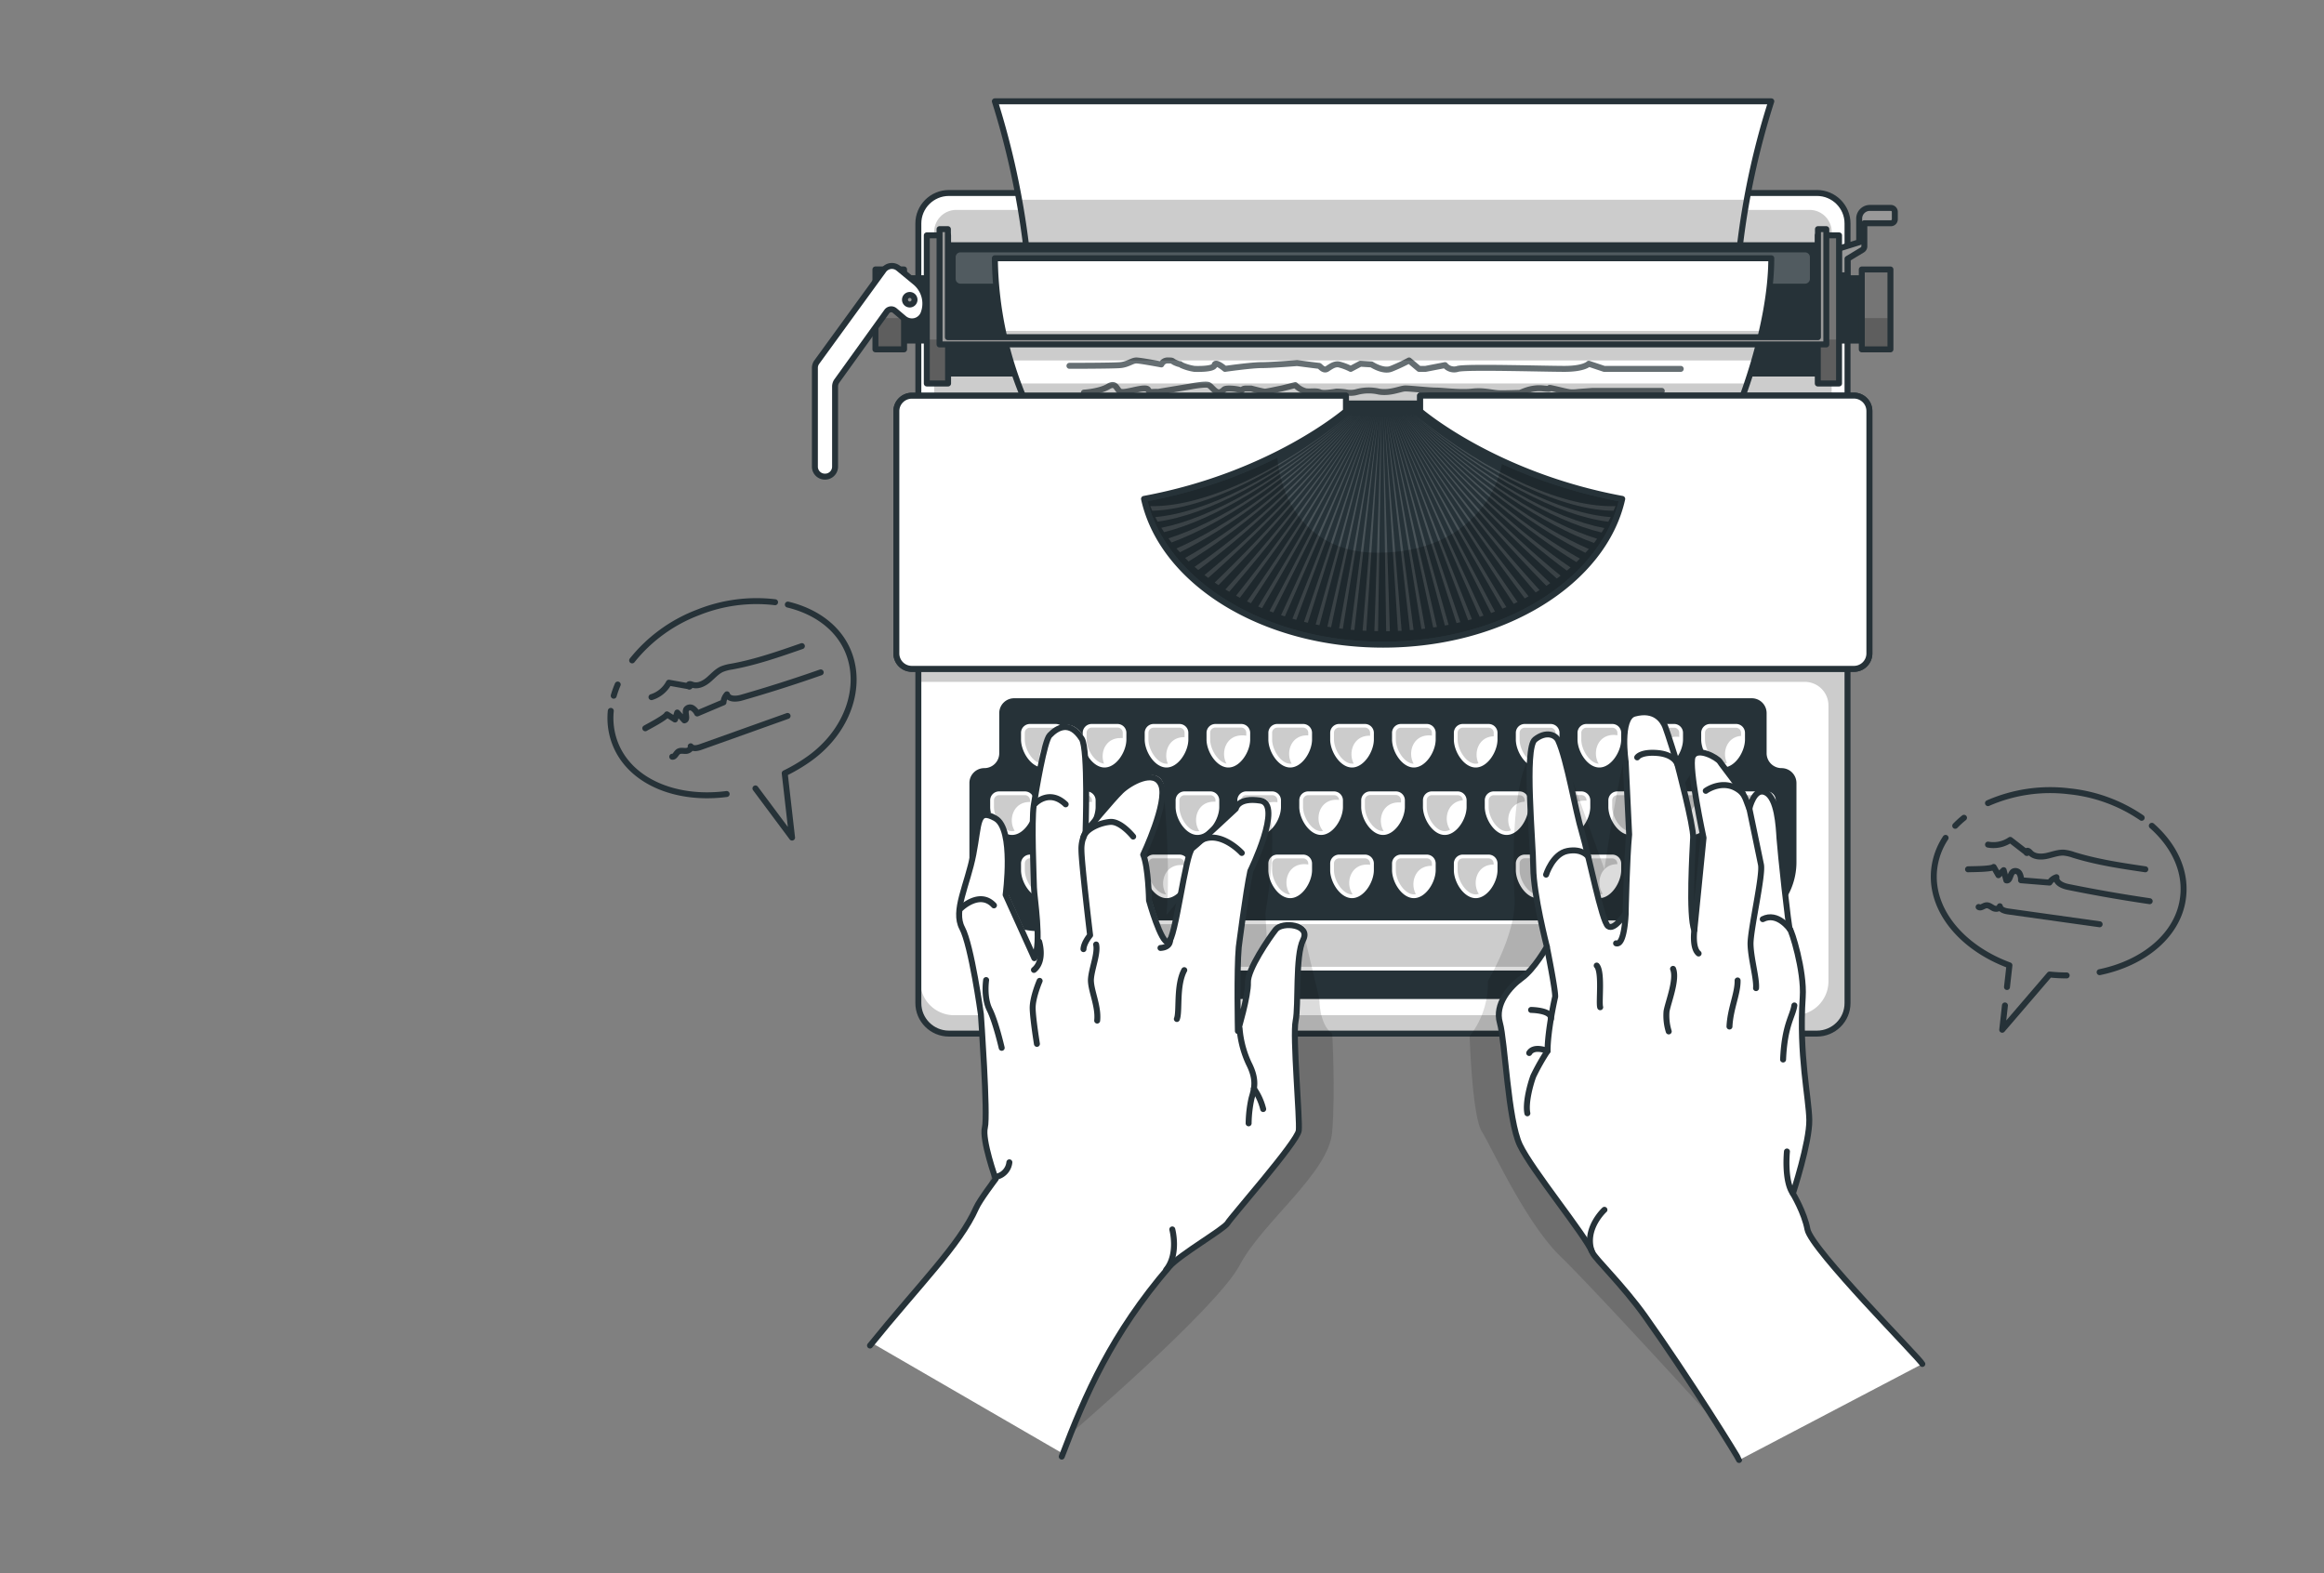 <svg xmlns="http://www.w3.org/2000/svg" width="390" height="264" fill="none">
  <rect width="100%" height="100%" fill="#808080" stroke="none"/>
  <path stroke="#263238" stroke-linecap="round" stroke-linejoin="round" d="m336.457 168.717-.456 4.076 7.951-9.266c.951.1 1.906.15 2.862.152m-20.317-23.081a11.877 11.877 0 0 0-1.911 5.242c-.753 6.773 4.575 13.179 12.625 16.144l-.409 3.64m-7.215-28.398c-.518.418-1.01.867-1.472 1.345m31.288-1.345a26.29 26.29 0 0 0-12.203-4.45 26.012 26.012 0 0 0-13.588 1.992m18.734 28.363c7.594-1.566 13.349-6.406 14.02-12.684.491-4.392-1.571-8.626-5.257-11.876"/>
  <path stroke="#263238" stroke-linecap="round" stroke-linejoin="round" d="M333.618 141.728a4.983 4.983 0 0 0 3.727-.792l2.839 2.195c-.199.065-.181-.355.029-.366.21-.012.368.18.514.332.666.704 1.788.728 2.74.524.952-.204 1.881-.583 2.851-.548.576.06 1.144.191 1.688.39 3.902 1.206 7.962 1.812 12.005 2.406m-29.746 0c.584-.035 3.838 0 4.305-.39l.795 1.38.876-.845c.152.583.304 1.165.45 1.713.66.157.584-1.113 1.168-1.491a.798.798 0 0 1 1.034.308c.191.358.284.76.269 1.165l3.995.326.777.064c.278-.422.689-.74 1.169-.902-.146.92 1.016 1.444 1.939 1.63a250.79 250.79 0 0 0 13.705 2.394m-28.706.973c.368.256.817-.222 1.267-.28.45-.058.818.28 1.215.484.398.203 1.052.116 1.075-.327.094.583.818.792 1.408.874l15.341 2.149m-225.575-22.795 6.146 8.247-1.233-10.792a28.639 28.639 0 0 0 4.2-2.499c6.298-4.543 8.833-11.852 6.525-17.74-1.618-4.112-5.409-6.907-10.199-8.066M102.5 119.288a11.81 11.81 0 0 0 .747 5.503c2.489 6.349 10.188 9.552 18.694 8.445m-18.279-18.369a16.89 16.89 0 0 0-.672 1.876m27.077-15.69a26.291 26.291 0 0 0-12.887 1.7 25.92 25.92 0 0 0-11.099 8.061"/>
  <path stroke="#263238" stroke-linecap="round" stroke-linejoin="round" d="M109.329 116.981a4.967 4.967 0 0 0 2.92-2.422l3.506.629c-.152.145-.328-.233-.146-.344.181-.111.408 0 .584.058.923.315 1.922-.18 2.669-.804.748-.623 1.391-1.397 2.273-1.805a7.21 7.21 0 0 1 1.676-.443c4.02-.733 7.893-2.085 11.754-3.43m-26.276 13.786c.52-.309 3.4-1.783 3.634-2.33l1.349.856c.129-.384.257-.775.38-1.165l1.197 1.311c.66-.163 0-1.252.316-1.847a.79.79 0 0 1 1.057-.203c.334.223.602.53.777.891l3.686-1.561.725-.303c.041-.5.246-.973.584-1.345.304.891 1.577.809 2.477.547a240.355 240.355 0 0 0 13.255-4.228m-24.915 14.152c.449.059.625-.582.993-.838s.858-.123 1.302-.134c.444-.012.988-.379.801-.781.356.472 1.098.321 1.653.123l14.604-5.213"/>
  <path fill="#fff" d="M304.905 32.382H159.246c-2.836 0-5.135 2.291-5.135 5.119v130.82c0 2.827 2.299 5.119 5.135 5.119h145.659c2.836 0 5.135-2.292 5.135-5.119V37.501c0-2.828-2.299-5.12-5.135-5.12Z"/>
  <path fill="#000" d="M310.04 109.649v58.823a4.958 4.958 0 0 1-1.458 3.511 4.993 4.993 0 0 1-3.519 1.457H159.094a4.992 4.992 0 0 1-3.523-1.455 4.959 4.959 0 0 1-1.46-3.513v-11.648h.31v7.851c0 .746.147 1.485.434 2.174a5.691 5.691 0 0 0 5.268 3.504h141.014a5.703 5.703 0 0 0 4.031-1.661 5.66 5.66 0 0 0 1.236-1.843 5.655 5.655 0 0 0 .435-2.174v-46.302a3.95 3.95 0 0 0-1.162-2.796 3.976 3.976 0 0 0-2.805-1.158H154.111v-4.77H310.04Z" opacity=".2"/>
  <path stroke="#263238" stroke-linecap="round" stroke-linejoin="round" d="M304.905 32.382H159.246c-2.836 0-5.135 2.291-5.135 5.119v130.82c0 2.827 2.299 5.119 5.135 5.119h145.659c2.836 0 5.135-2.292 5.135-5.119V37.501c0-2.828-2.299-5.12-5.135-5.12Z"/>
  <path fill="#263238" d="M296.464 126.399v-6.738a2.502 2.502 0 0 0-.731-1.765 2.498 2.498 0 0 0-1.77-.728H170.188c-.663 0-1.299.262-1.768.73a2.487 2.487 0 0 0-.732 1.763v6.738c0 .661-.264 1.295-.733 1.763a2.507 2.507 0 0 1-1.768.73 2.497 2.497 0 0 0-2.506 2.498v13.297a11.54 11.54 0 0 0 3.397 8.174 11.612 11.612 0 0 0 8.199 3.386 1.858 1.858 0 0 1 1.864 1.858v3.984c0 1.47.586 2.881 1.628 3.92a5.57 5.57 0 0 0 3.933 1.624h100.747a5.57 5.57 0 0 0 3.933-1.624 5.534 5.534 0 0 0 1.629-3.92v-3.984a1.857 1.857 0 0 1 1.863-1.858 11.628 11.628 0 0 0 8.2-3.386 11.556 11.556 0 0 0 3.396-8.174V131.39a2.506 2.506 0 0 0-2.5-2.498 2.51 2.51 0 0 1-1.77-.73 2.49 2.49 0 0 1-.736-1.763Z"/>
  <path fill="#fff" stroke="#263238" stroke-linecap="round" stroke-linejoin="round" d="M177.168 120.983h-4.328c-.53 0-1.038.21-1.413.583-.375.374-.585.88-.585 1.408v1.107c0 2.295 1.863 5.207 4.165 5.207s4.165-2.912 4.165-5.207v-1.107a2.003 2.003 0 0 0-2.004-1.991Zm10.358 0h-4.328a2.003 2.003 0 0 0-2.004 1.991v1.107c0 2.295 1.863 5.207 4.165 5.207s4.165-2.912 4.165-5.207v-1.107c0-.528-.21-1.034-.585-1.408a2.004 2.004 0 0 0-1.413-.583Zm10.398 0h-4.328c-.53 0-1.039.21-1.413.583-.375.374-.585.88-.585 1.408v1.107c0 2.295 1.863 5.207 4.159 5.207s4.165-2.912 4.165-5.207v-1.107c0-.528-.21-1.034-.585-1.408a2.004 2.004 0 0 0-1.413-.583Zm10.375 0h-4.328c-.53 0-1.039.21-1.413.583-.375.374-.585.88-.585 1.408v1.107c0 2.295 1.863 5.207 4.165 5.207 2.301 0 4.159-2.912 4.159-5.207v-1.107a1.996 1.996 0 0 0-1.233-1.84 2.007 2.007 0 0 0-.765-.151Zm10.376 0h-4.329a1.992 1.992 0 0 0-1.998 1.991v1.107c0 2.295 1.864 5.207 4.165 5.207 2.302 0 4.166-2.912 4.166-5.207v-1.107a1.998 1.998 0 0 0-2.004-1.991Zm10.381 0h-4.329a2.004 2.004 0 0 0-2.004 1.991v1.107c0 2.295 1.864 5.207 4.165 5.207 2.302 0 4.166-2.912 4.166-5.207v-1.107a2 2 0 0 0-1.998-1.991Zm10.374 0h-4.329c-.529 0-1.038.21-1.412.583-.375.374-.585.88-.585 1.408v1.107c0 2.295 1.863 5.207 4.159 5.207s4.165-2.912 4.165-5.207v-1.107c0-.528-.21-1.034-.585-1.408a2.004 2.004 0 0 0-1.413-.583Zm10.375 0h-4.329c-.529 0-1.038.21-1.412.583-.375.374-.585.88-.585 1.408v1.107c0 2.295 1.863 5.207 4.165 5.207 2.301 0 4.159-2.912 4.159-5.207v-1.107c0-.528-.21-1.034-.585-1.408a2.004 2.004 0 0 0-1.413-.583Zm10.375 0h-4.305a2.007 2.007 0 0 0-1.413.583 1.99 1.99 0 0 0-.585 1.408v1.107c0 2.295 1.863 5.207 4.165 5.207s4.165-2.912 4.165-5.207v-1.107a1.993 1.993 0 0 0-1.254-1.847 2.006 2.006 0 0 0-.773-.144Zm10.381 0h-4.329c-.53 0-1.039.209-1.415.583-.375.373-.587.88-.588 1.408v1.107c0 2.295 1.863 5.207 4.165 5.207 2.301 0 4.165-2.912 4.165-5.207v-1.107a1.992 1.992 0 0 0-1.998-1.991Zm10.375 0h-4.329a2 2 0 0 0-1.998 1.991v1.107c0 2.295 1.864 5.207 4.16 5.207 2.296 0 4.165-2.912 4.165-5.207v-1.107a1.992 1.992 0 0 0-1.998-1.991Zm10.375 0h-4.328a2 2 0 0 0-1.413.583c-.375.373-.585.88-.585 1.408v1.107c0 2.289 1.852 5.201 4.188 5.201 2.337 0 4.16-2.912 4.16-5.207v-1.106a1.994 1.994 0 0 0-2.022-1.986Zm-114.143 21.921h-4.328a2 2 0 0 0-1.413.584c-.375.373-.585.88-.585 1.408v1.107c0 2.294 1.863 5.207 4.165 5.207s4.165-2.913 4.165-5.207v-1.107a1.992 1.992 0 0 0-.589-1.409 2.007 2.007 0 0 0-1.415-.583Zm10.358 0h-4.328c-.531 0-1.04.21-1.415.583-.376.374-.588.88-.589 1.409v1.107c0 2.294 1.863 5.207 4.165 5.207s4.165-2.913 4.165-5.207v-1.107c0-.528-.21-1.035-.585-1.408a2 2 0 0 0-1.413-.584Zm10.398 0h-4.328a1.999 1.999 0 0 0-1.998 1.992v1.107c0 2.294 1.863 5.207 4.159 5.207s4.165-2.913 4.165-5.207v-1.107c0-.528-.21-1.035-.585-1.408a2 2 0 0 0-1.413-.584Zm10.375 0h-4.328a1.999 1.999 0 0 0-1.998 1.992v1.107c0 2.294 1.863 5.207 4.165 5.207 2.301 0 4.159-2.913 4.159-5.207v-1.107a1.996 1.996 0 0 0-1.233-1.84 2.008 2.008 0 0 0-.765-.152Zm10.376 0h-4.329a2 2 0 0 0-1.413.584 1.99 1.99 0 0 0-.585 1.408v1.107c0 2.294 1.864 5.207 4.165 5.207 2.302 0 4.166-2.913 4.166-5.207v-1.107a2 2 0 0 0-2.004-1.992Zm10.381 0h-4.329c-.531 0-1.039.21-1.415.583-.376.374-.587.88-.589 1.409v1.107c0 2.294 1.864 5.207 4.165 5.207 2.302 0 4.166-2.913 4.166-5.207v-1.107a1.997 1.997 0 0 0-1.998-1.992Zm10.374 0h-4.329a1.998 1.998 0 0 0-1.997 1.992v1.107c0 2.294 1.863 5.207 4.159 5.207s4.165-2.913 4.165-5.207v-1.107c0-.528-.21-1.035-.585-1.408a2 2 0 0 0-1.413-.584Zm10.375 0h-4.329a1.998 1.998 0 0 0-1.997 1.992v1.107c0 2.294 1.863 5.207 4.165 5.207 2.301 0 4.159-2.913 4.159-5.207v-1.107c0-.528-.21-1.035-.585-1.408a2 2 0 0 0-1.413-.584Zm10.375 0h-4.305a2.008 2.008 0 0 0-1.413.584 1.99 1.99 0 0 0-.585 1.408v1.107c0 2.294 1.863 5.207 4.165 5.207s4.165-2.913 4.165-5.207v-1.107a1.985 1.985 0 0 0-.597-1.417 2.011 2.011 0 0 0-1.43-.575Zm10.381 0h-4.329a1.995 1.995 0 0 0-2.003 1.992v1.107c0 2.294 1.863 5.207 4.165 5.207 2.301 0 4.165-2.913 4.165-5.207v-1.107a1.99 1.99 0 0 0-.585-1.408 2 2 0 0 0-1.413-.584Zm10.375 0h-4.329a1.997 1.997 0 0 0-1.998 1.992v1.107c0 2.294 1.864 5.207 4.16 5.207 2.296 0 4.165-2.913 4.165-5.207v-1.107a1.99 1.99 0 0 0-.585-1.408 2 2 0 0 0-1.413-.584Zm10.375 0h-4.328a2 2 0 0 0-1.413.584c-.375.373-.585.88-.585 1.408v1.107c0 2.294 1.863 5.207 4.165 5.207s4.159-2.913 4.159-5.207v-1.107a1.999 1.999 0 0 0-1.998-1.992Zm-119.33-10.605h-4.317a1.992 1.992 0 0 0-1.998 1.992v1.106c0 2.289 1.864 5.207 4.165 5.207 2.302 0 4.16-2.912 4.16-5.207v-1.106a1.987 1.987 0 0 0-.59-1.413 1.993 1.993 0 0 0-1.42-.579Zm10.375 0h-4.328c-.53 0-1.038.21-1.413.583-.375.374-.585.88-.585 1.409v1.106c0 2.289 1.863 5.207 4.165 5.207s4.165-2.912 4.165-5.207v-1.106a2.003 2.003 0 0 0-2.004-1.992Zm10.381 0h-4.328a2.003 2.003 0 0 0-2.004 1.992v1.106c0 2.289 1.869 5.207 4.165 5.207 2.296 0 4.165-2.912 4.165-5.207v-1.106c0-.529-.21-1.035-.585-1.409a2.004 2.004 0 0 0-1.413-.583Zm10.375 0h-4.329a1.992 1.992 0 0 0-1.998 1.992v1.106c0 2.289 1.864 5.207 4.159 5.207 2.296 0 4.166-2.912 4.166-5.207v-1.106a1.998 1.998 0 0 0-.585-1.409 1.999 1.999 0 0 0-1.413-.583Zm10.375 0h-4.347c-.529 0-1.038.21-1.412.583-.375.374-.585.88-.585 1.409v1.106c0 2.289 1.863 5.207 4.165 5.207 2.301 0 4.159-2.912 4.159-5.207v-1.106a1.997 1.997 0 0 0-1.98-1.992Zm10.375 0h-4.328c-.53 0-1.039.21-1.413.583-.375.374-.585.88-.585 1.409v1.106c0 2.289 1.863 5.207 4.165 5.207 2.301 0 4.165-2.912 4.165-5.207v-1.106a2.004 2.004 0 0 0-2.004-1.992Zm10.398 0h-4.329a2.002 2.002 0 0 0-2.003 1.992v1.106c0 2.289 1.869 5.207 4.165 5.207 2.296 0 4.165-2.912 4.165-5.207v-1.106c0-.529-.21-1.035-.585-1.409a2.004 2.004 0 0 0-1.413-.583Zm10.358 0h-4.329a1.992 1.992 0 0 0-1.998 1.992v1.106c0 2.289 1.864 5.207 4.159 5.207 2.296 0 4.166-2.912 4.166-5.207v-1.106a2 2 0 0 0-1.998-1.992Zm10.375 0h-4.329c-.53 0-1.038.21-1.413.583-.375.374-.585.88-.585 1.409v1.106c0 2.289 1.864 5.207 4.165 5.207 2.302 0 4.16-2.912 4.16-5.207v-1.106a2 2 0 0 0-1.998-1.992Zm10.375 0h-4.329c-.53 0-1.038.21-1.413.583-.375.374-.585.88-.585 1.409v1.106c0 2.289 1.864 5.207 4.165 5.207 2.302 0 4.165-2.912 4.165-5.207v-1.106a2.002 2.002 0 0 0-2.003-1.992Zm10.369 0h-4.329a1.999 1.999 0 0 0-2.004 1.992v1.106c0 2.289 1.87 5.207 4.165 5.207 2.296 0 4.166-2.912 4.166-5.207v-1.106a1.992 1.992 0 0 0-1.998-1.992Zm10.387 0h-4.329a1.992 1.992 0 0 0-1.969 1.992v1.106c0 2.289 1.864 5.207 4.159 5.207 2.296 0 4.166-2.912 4.166-5.207v-1.106a1.99 1.99 0 0 0-1.254-1.849 2.008 2.008 0 0 0-.773-.143Zm10.375 0h-4.329a2 2 0 0 0-1.998 1.992v1.106c0 2.289 1.864 5.207 4.166 5.207 2.301 0 4.159-2.912 4.159-5.207v-1.106a1.992 1.992 0 0 0-1.998-1.992Zm-24.793 21.648h-79.261a1.872 1.872 0 0 0-1.875 1.869v5.673c0 1.032.839 1.869 1.875 1.869h79.261a1.872 1.872 0 0 0 1.875-1.869v-5.673a1.872 1.872 0 0 0-1.875-1.869Zm10.615.553h-4.329a2 2 0 0 0-1.413.584 1.99 1.99 0 0 0-.585 1.408v1.107c0 2.294 1.864 5.206 4.165 5.206 2.302 0 4.16-2.912 4.16-5.206v-1.107a1.997 1.997 0 0 0-1.998-1.992Zm-96.162 0h-4.329a1.998 1.998 0 0 0-1.997 1.992v1.107c0 2.294 1.863 5.206 4.165 5.206 2.301 0 4.165-2.912 4.165-5.206v-1.107a1.996 1.996 0 0 0-.589-1.409 2.009 2.009 0 0 0-1.415-.583Z"/>
  <path fill="#000" d="M177.408 124.145c.21.001.419.02.625.058v-1.229a.87.87 0 0 0-.87-.862h-4.329a.868.868 0 0 0-.864.862v1.107c0 1.59 1.168 3.593 2.547 3.995-.427-1.764.531-3.931 2.891-3.931Zm10.609-.297c.132-.009.265-.009.397 0v-.897a.865.865 0 0 0-.864-.862h-4.329a.872.872 0 0 0-.87.862v1.107c0 1.747 1.384 3.931 2.92 4.077-.706-1.806.222-4.287 2.746-4.287Zm10.684-.151h.088v-.728a.862.862 0 0 0-.865-.862h-4.328a.87.87 0 0 0-.871.862v1.106c0 1.776 1.472 4.077 3.032 4.077.076.006.152.006.228 0-.783-1.84.122-4.455 2.716-4.455Zm9.716-.297c.242-.007.485.012.724.058v-.507a.86.86 0 0 0-.865-.862h-4.328a.865.865 0 0 0-.865.862v1.107c0 1.665 1.285 3.785 2.734 4.077-.993-1.829-.134-4.735 2.6-4.735Zm10.906-.001h.222v-.436a.868.868 0 0 0-.87-.862h-4.329a.872.872 0 0 0-.865.862v1.106c0 1.777 1.473 4.077 3.032 4.077.08.006.16.006.24 0-1.022-1.835-.164-4.747 2.57-4.747Zm10.462.059h.135v-.507a.87.87 0 0 0-.865-.862h-4.329a.866.866 0 0 0-.87.862v1.107c0 1.776 1.472 4.077 3.032 4.077.095.008.191.008.286 0-.958-1.835-.088-4.677 2.611-4.677Zm10.013-.058c.166.002.332.014.497.034v-.46a.862.862 0 0 0-.865-.862h-4.329a.864.864 0 0 0-.864.862v1.107c0 1.747 1.449 4.042 2.997 4.077-1.034-1.829-.181-4.758 2.564-4.758Zm10.872.151v-.582a.862.862 0 0 0-.864-.862h-4.329a.863.863 0 0 0-.865.862v1.106c0 1.776 1.467 4.077 3.032 4.077a1.58 1.58 0 0 0 .462-.076c-.842-1.794.017-4.444 2.564-4.525Zm9.528-.227c.288-.001.574.036.853.11v-.46a.871.871 0 0 0-.871-.862h-4.305a.873.873 0 0 0-.865.862v1.107c0 1.642 1.25 3.716 2.67 4.03-1.092-1.823-.245-4.787 2.518-4.787Zm10.608 0c.208.001.415.02.62.058v-.408a.87.87 0 0 0-.865-.862h-4.329a.87.87 0 0 0-.87.862v1.107c0 1.747 1.402 3.966 2.921 4.077-1.099-1.829-.257-4.834 2.523-4.834Zm10.539.297c.152.002.305.014.456.035v-.682a.864.864 0 0 0-.865-.862h-4.329a.876.876 0 0 0-.611.253.862.862 0 0 0-.253.609v1.107c0 1.747 1.402 3.96 2.921 4.077-.847-1.841.046-4.537 2.681-4.537Zm10.831-.134v-.513a.862.862 0 0 0-.865-.862h-4.329a.864.864 0 0 0-.864.862v1.107c0 1.776 1.466 4.077 3.032 4.077.225-.003.447-.051.654-.14-.83-1.759-.047-4.333 2.372-4.531Zm-114.47 21.52c.111-.006.222-.006.333 0v-.122a.868.868 0 0 0-.87-.862h-4.329a.863.863 0 0 0-.609.254.862.862 0 0 0-.255.608v1.106c0 1.776 1.472 4.077 3.031 4.077.108-.003.216-.014.322-.035-1.309-1.771-.514-5.026 2.377-5.026Zm10.165 0c.182 0 .364.016.543.046v-.151a.865.865 0 0 0-.864-.862h-4.329a.872.872 0 0 0-.87.862v1.107c0 1.776 1.472 4.076 3.031 4.076h.129c-1.338-1.793-.549-5.078 2.36-5.078Zm10.31.146c.196 0 .392.018.584.052v-.309a.87.87 0 0 0-.065-.33.88.88 0 0 0-.468-.466.876.876 0 0 0-.331-.066h-4.329a.872.872 0 0 0-.87.862v1.107c0 1.747 1.448 4.036 2.996 4.077-1.162-1.812-.35-4.927 2.483-4.927Zm10.534.075c.15.001.3.01.449.029v-.361a.87.87 0 0 0-.065-.33.88.88 0 0 0-.468-.466.876.876 0 0 0-.331-.066h-4.329a.873.873 0 0 0-.799.532.871.871 0 0 0-.066.33v1.107c0 1.776 1.467 4.077 3.032 4.077h.07c-1.121-1.823-.286-4.852 2.507-4.852Zm10.164-.221c.224 0 .447.021.666.064v-.169a.866.866 0 0 0-.87-.862h-4.329a.876.876 0 0 0-.61.254.874.874 0 0 0-.255.608v1.107c0 1.776 1.473 4.076 3.032 4.076-1.332-1.782-.549-5.078 2.366-5.078Zm10.532.07c.171.001.341.015.509.041v-.222a.87.87 0 0 0-.865-.862h-4.329a.866.866 0 0 0-.87.862v1.107c0 1.776 1.472 4.077 3.032 4.077h.111c-1.262-1.806-.456-5.003 2.412-5.003Zm10.761.221h.123v-.408a.862.862 0 0 0-.865-.862h-4.329a.864.864 0 0 0-.864.862v1.107c0 1.776 1.466 4.077 3.026 4.077.114-.002.227-.016.339-.041-1.005-1.817-.17-4.735 2.57-4.735Zm10.446-.221h.035v-.181a.871.871 0 0 0-.253-.609.87.87 0 0 0-.612-.253h-4.311a.873.873 0 0 0-.799.532.871.871 0 0 0-.066.33v1.107c0 1.776 1.467 4.077 3.032 4.077.179-.003.357-.034.526-.093-1.186-1.806-.362-4.91 2.448-4.91Zm10.1-.222h.327a.866.866 0 0 0-.865-.832h-4.305a.867.867 0 0 0-.865.862v1.106c0 1.776 1.472 4.077 3.032 4.077.142-.004.284-.026.421-.064-1.467-1.736-.707-5.149 2.255-5.149Zm10.69.152v-.105a.87.87 0 0 0-.865-.862h-4.328a.87.87 0 0 0-.871.862v1.107c0 1.776 1.472 4.076 3.032 4.076.199-.003.397-.038.584-.104-1.221-1.806-.414-4.974 2.448-4.974Zm10.171 0h.234v-.117a.863.863 0 0 0-.865-.862h-4.329a.864.864 0 0 0-.864.862v1.107c0 1.776 1.466 4.077 3.026 4.077.138-.002.276-.022.409-.058-1.303-1.783-.503-5.009 2.389-5.009Zm10.223.442h.374v-.582a.864.864 0 0 0-.865-.862h-4.329a.864.864 0 0 0-.864.862v1.107c0 1.776 1.466 4.076 3.032 4.076-.906-1.805-.03-4.601 2.652-4.601Zm-119.026-10.873h.076v-.285a.867.867 0 0 0-.871-.862h-4.317a.863.863 0 0 0-.864.862v1.106c0 1.776 1.466 4.077 3.032 4.077a1.72 1.72 0 0 0 .444-.07c-1.122-1.817-.275-4.828 2.5-4.828Zm10.159 0h.292v-.297a.868.868 0 0 0-.871-.862h-4.328a.872.872 0 0 0-.865.862v1.106c0 1.777 1.472 4.077 3.032 4.077.086.006.171.006.257 0-1.151-1.823-.321-4.886 2.483-4.886Zm10.614 0h.053v-.285a.866.866 0 0 0-.865-.862h-4.329a.858.858 0 0 0-.621.248.878.878 0 0 0-.261.614v1.106c0 1.777 1.472 4.077 3.032 4.077.157-.002.313-.027.462-.076-1.093-1.811-.257-4.822 2.529-4.822Zm10.159-.052h.268v-.222a.86.86 0 0 0-.864-.862h-4.329a.864.864 0 0 0-.865.862v1.107c0 1.776 1.467 4.077 3.026 4.077.106-.003.212-.014.316-.035-1.209-1.812-.391-4.927 2.448-4.927Zm10.106.052c.186 0 .372.016.555.047v-.332a.862.862 0 0 0-.864-.862h-4.364a.863.863 0 0 0-.865.862v1.106c0 1.776 1.467 4.077 3.032 4.077-1.156-1.811-.333-4.898 2.506-4.898Zm10.445-.373c.156.001.312.011.467.029a.865.865 0 0 0-.864-.803h-4.329a.867.867 0 0 0-.865.862v1.106c0 1.776 1.473 4.077 3.032 4.077.112-.002.224-.016.333-.041-1.519-1.73-.777-5.23 2.226-5.23Zm10.457.443h.391v-.379a.865.865 0 0 0-.864-.862h-4.329a.87.87 0 0 0-.871.862v1.107c0 1.776 1.473 4.077 3.032 4.077h.117c-1.092-1.806-.269-4.805 2.524-4.805Zm10.766-.355a.862.862 0 0 0-.864-.862h-4.329a.872.872 0 0 0-.611.252.857.857 0 0 0-.254.61v1.106c0 1.776 1.467 4.077 3.026 4.077.312-.008.617-.092.888-.245-1.18-1.735-.467-4.705 2.144-4.938Zm10.393.233v-.222a.86.86 0 0 0-.865-.862h-4.329a.864.864 0 0 0-.864.862v1.107c0 1.776 1.466 4.077 3.032 4.077.251-.004.498-.062.724-.169-1.069-1.777-.304-4.648 2.302-4.793Zm10.001-.175h.362v-.076a.866.866 0 0 0-.87-.862h-4.329a.868.868 0 0 0-.865.862v1.107c0 1.776 1.472 4.076 3.032 4.076a1.5 1.5 0 0 0 .327-.04c-1.355-1.753-.578-5.067 2.343-5.067Zm10.737.378v-.436a.867.867 0 0 0-.865-.862h-4.328a.87.87 0 0 0-.871.862v1.106c0 1.776 1.472 4.077 3.032 4.077.177-.003.352-.032.52-.087-.952-1.806-.117-4.59 2.512-4.66Zm9.885-.303c.164.003.328.014.491.035v-.168a.863.863 0 0 0-.865-.862h-4.329a.875.875 0 0 0-.611.252.863.863 0 0 0-.253.61v1.106c0 1.776 1.466 4.077 3.026 4.077.054.003.109.003.163 0-1.308-1.8-.514-5.05 2.378-5.05Zm10.462.449a3.01 3.01 0 0 1 .403 0v-.582a.862.862 0 0 0-.864-.862h-4.329a.866.866 0 0 0-.865.862v1.106c0 1.747 1.455 4.077 3.015 4.077-.912-1.835-.03-4.601 2.64-4.601Zm-24.512 26.651v-5.743a.705.705 0 0 0-.707-.704H192.41a.706.706 0 0 0-.707.704v5.743c0 .389.317.705.707.705h79.331a.706.706 0 0 0 .707-.705Zm10.737-4.455v-.583a.87.87 0 0 0-.065-.33.88.88 0 0 0-.468-.466.858.858 0 0 0-.331-.066h-4.329a.854.854 0 0 0-.611.253.864.864 0 0 0-.254.609v1.107c0 1.776 1.467 4.077 3.032 4.077.13-.004.26-.021.386-.053-.865-1.817.017-4.531 2.64-4.548Zm-96.664-.373c.171.001.34.015.509.041v-.245a.87.87 0 0 0-.871-.862h-4.329a.875.875 0 0 0-.609.254.864.864 0 0 0-.255.608v1.107c0 1.776 1.472 4.076 3.032 4.076h.099c-1.244-1.805-.426-4.979 2.424-4.979ZM160.479 35.224h143.193c.984 0 1.927.39 2.623 1.083a3.692 3.692 0 0 1 1.087 2.615v32.615H156.769V38.922a3.69 3.69 0 0 1 1.087-2.615 3.714 3.714 0 0 1 2.623-1.084Z" opacity=".2"/>
  <path fill="#fff" d="M291.966 41.374H172.209A135.29 135.29 0 0 0 166.952 17h130.295a129.808 129.808 0 0 0-5.281 24.374Z"/>
  <path fill="#000" d="M293.145 33.517c-.87 4.74-1.168 7.857-1.168 7.857H172.221s-.304-3.058-1.198-7.857h122.122Z" opacity=".2"/>
  <path stroke="#263238" stroke-linecap="round" stroke-linejoin="round" d="M291.966 41.374H172.209A135.29 135.29 0 0 0 166.952 17h130.295a129.808 129.808 0 0 0-5.281 24.374v0Z"/>
  <path fill="#263238" d="M290.335 61.898H172.852v48.188h117.483V61.898Z"/>
  <g fill="#fff" opacity=".4">
    <path d="m228.664 105.823.619.029c.779-12.017 1.558-24.054 2.336-36.11-.993 12.06-1.978 24.087-2.955 36.081Zm-1.998-.152.619.053c1.351-11.94 2.701-23.931 4.048-35.976a19010.04 19010.04 0 0 1-4.667 35.923Zm-1.945-.221c.204 0 .414.046.619.07a31642.24 31642.24 0 0 0 5.783-35.777 11861.119 11861.119 0 0 1-6.402 35.707Zm-1.97-.297.626.099c2.484-11.648 4.988-23.49 7.512-35.527a5468.189 5468.189 0 0 1-8.138 35.428Zm-1.962-.367.631.128a6076.472 6076.472 0 0 0 9.236-35.177 3361.414 3361.414 0 0 1-9.867 35.049Zm-1.951-.443.631.158c3.581-11.171 7.261-22.755 10.953-34.77-3.908 12.015-7.804 23.547-11.584 34.612Zm-1.945-.524.636.186c4.09-10.856 8.372-22.282 12.659-34.286-4.504 12.004-8.99 23.366-13.295 34.1Zm-1.911-.594.637.204c4.621-10.484 9.47-21.73 14.353-33.716-5.123 11.986-10.193 23.151-14.99 33.512Zm-1.94-.681.643.233c5.117-10.088 10.556-21.107 16.036-33.075-5.708 11.968-11.374 22.888-16.679 32.842Zm-1.892-.769.642.268c5.585-9.633 11.614-20.384 17.695-32.353-6.326 11.945-12.571 22.638-18.337 32.085Zm-1.875-.862.643.309c6.028-9.115 12.647-19.627 19.336-31.543-6.929 11.915-13.775 22.329-19.979 31.234Zm-1.846-.955.642.349c6.426-8.544 13.653-18.76 20.949-30.646a350.684 350.684 0 0 1-21.591 30.297Z" opacity=".4"/>
    <path d="M205.636 98.91c.21.133.432.256.648.384a304.522 304.522 0 0 0 22.526-29.645 277.156 277.156 0 0 1-23.174 29.26Z" opacity=".4"/>
    <path d="m203.842 97.75.637.437a242.275 242.275 0 0 0 24.073-28.538 221.687 221.687 0 0 1-24.71 28.102Z" opacity=".4"/>
    <path d="M228.319 69.615c-9.399 11.735-18.594 20.687-26.189 26.872l.625.483a196.316 196.316 0 0 0 25.564-27.355Z" opacity=".4"/>
    <path d="M228.086 69.597c-10.013 11.648-19.798 20.163-27.62 25.52l.619.53c7.717-5.695 17.251-14.373 27.001-26.05Z" opacity=".4"/>
    <path d="M227.834 69.58c-10.614 11.56-20.954 19.574-28.952 24.047.193.198.386.396.585.582 7.921-4.834 18.033-13.04 28.367-24.63Z" opacity=".4"/>
    <path d="M227.618 69.556C216.425 81 205.548 88.484 197.422 92.037l.584.635c8.044-3.943 18.676-11.637 29.612-23.116Z" opacity=".4"/>
    <path d="M196.079 90.336c.169.233.344.466.52.693 8.149-2.999 19.277-10.157 30.792-21.49-11.748 11.28-23.116 18.206-31.312 20.797Z" opacity=".4"/>
    <path d="M194.886 88.566c.152.245.31.49.468.734 8.178-2.05 19.791-8.637 31.802-19.802-12.244 11.1-24.062 17.443-32.27 19.068Z" opacity=".4"/>
    <path d="M193.87 86.766c.129.256.263.507.397.763 8.179-1.106 20.19-7.11 32.656-18.025-12.671 10.81-24.874 16.563-33.053 17.262Z" opacity=".4"/>
    <path d="M193.041 84.926c.105.256.216.518.327.775 8.131-.198 20.446-5.61 33.298-16.238-12.998 10.518-25.505 15.667-33.625 15.463Zm37.603 20.978h.613c.187-12.036.382-24.088.585-36.156-.409 12.06-.809 24.112-1.198 36.156Zm1.975.012h.619L232.07 69.76l.549 36.156Zm1.974-.053h.619c-.973-11.997-1.947-24.034-2.92-36.109.767 12.06 1.534 24.096 2.301 36.109Zm2.004-.122.619-.047c-1.557-11.908-3.115-23.89-4.673-35.946 1.34 12.056 2.691 24.054 4.054 35.993Zm1.945-.186.619-.076c-2.118-11.769-4.26-23.68-6.426-35.736a70909.89 70909.89 0 0 0 5.807 35.812Zm1.969-.262.625-.094a9554.05 9554.05 0 0 1-8.149-35.456 8273.126 8273.126 0 0 0 7.524 35.55Zm1.963-.332.625-.117a4880.15 4880.15 0 0 1-9.879-35.107 4043.058 4043.058 0 0 0 9.254 35.224Zm1.951-.408.637-.146c-3.786-11.065-7.688-22.638-11.608-34.676a2605.381 2605.381 0 0 0 10.971 34.822Zm1.951-.478.631-.18c-4.311-10.757-8.804-22.132-13.319-34.176 4.293 12.033 8.569 23.454 12.688 34.356Zm1.934-.565.642-.209c-4.831-10.379-9.931-21.55-15.031-33.588 4.896 12.015 9.756 23.273 14.389 33.797Zm1.921-.646.643-.239c-5.316-9.953-10.994-20.92-16.719-32.923 5.497 12.003 10.947 23.046 16.076 33.162Zm1.905-.728c.216-.093.438-.175.648-.268-5.783-9.47-12.057-20.192-18.395-32.178 6.104 11.986 12.139 22.79 17.747 32.446Zm1.887-.81.648-.308c-6.221-8.928-13.097-19.371-20.049-31.334 6.712 11.951 13.349 22.499 19.401 31.642Zm1.852-.914c.216-.111.432-.233.642-.349a352.315 352.315 0 0 1-21.673-30.402c7.338 11.94 14.605 22.184 21.031 30.751Zm1.834-1.008.654-.384a277.856 277.856 0 0 1-23.274-29.37 304.349 304.349 0 0 0 22.62 29.754Z" opacity=".4"/>
    <path d="M235.323 69.632a242.595 242.595 0 0 0 24.179 28.666l.649-.437a221.944 221.944 0 0 1-24.828-28.229Z" opacity=".4"/>
    <path d="M235.557 69.615A195.664 195.664 0 0 0 261.26 97.08c.217-.157.421-.32.631-.484-7.617-6.185-16.882-15.177-26.334-26.982Z" opacity=".4"/>
    <path d="M235.791 69.597c9.814 11.747 19.406 20.46 27.146 26.156.211-.175.427-.35.631-.53-7.851-5.347-17.7-13.885-27.777-25.626Z" opacity=".4"/>
    <path d="M236.012 69.58c10.428 11.648 20.592 19.912 28.537 24.74.205-.192.398-.396.584-.582-8.003-4.467-18.419-12.51-29.121-24.159Z" opacity=".4"/>
    <path d="M236.258 69.556c11.023 11.567 21.737 19.295 29.793 23.209l.584-.64c-8.126-3.513-19.091-11.026-30.377-22.569Z" opacity=".4"/>
    <path d="M267.494 91.111c.181-.233.35-.466.526-.705-8.208-2.533-19.681-9.481-31.546-20.867 11.614 11.432 22.853 18.613 31.02 21.572Z" opacity=".4"/>
    <path d="m268.762 89.358.479-.746c-8.22-1.543-20.148-7.903-32.521-19.097 12.145 11.258 23.828 17.863 32.042 19.843Z" opacity=".4"/>
    <path d="M269.895 87.547c.14-.257.275-.513.409-.775-8.179-.582-20.511-6.342-33.298-17.28 12.548 11.03 24.711 17.047 32.889 18.055Z" opacity=".4"/>
    <path d="M237.181 69.463c12.992 10.751 25.47 16.162 33.59 16.243.117-.262.228-.524.339-.786-8.108.332-20.75-4.822-33.929-15.457Z" opacity=".4"/>
  </g>
  <path fill="#000" d="M214.982 70.616c-2.214 5.661.181 22.132 16.159 22.132 15.977 0 21.778-11.573 21.129-18.725l21.329-3.424s6.537 18.008-7.343 30.605c-13.881 12.598-61.993 11.782-72.164 2.207-10.17-9.574-4.527-28.49-4.527-28.49l25.417-4.305Z" opacity=".2"/>
  <path fill="#999" stroke="#263238" stroke-linecap="round" stroke-linejoin="round" d="M308.591 46.19v-3.972a.69.69 0 0 1 .485-.658l2.921-.909V36.68a1.793 1.793 0 0 1 1.799-1.793h3.505a.67.67 0 0 1 .678.629v1.28a.661.661 0 0 1-.66.665h-4.457v3.884a.698.698 0 0 1-.333.583l-2.489 1.502v2.767l-1.449-.006Z"/>
  <path fill="#263238" d="M312.435 46.19h-3.844v11.462h3.844V46.19Z"/>
  <path fill="#757575" d="M317.243 45.218h-4.808v13.407h4.808V45.218Z"/>
  <path fill="#000" d="M317.231 53.383h-4.796v5.241h4.796v-5.241Z" opacity=".2"/>
  <path stroke="#263238" stroke-linecap="round" stroke-linejoin="round" d="M317.243 45.218h-4.808v13.407h4.808V45.218Z"/>
  <path fill="#263238" d="M151.716 57.646h3.844V46.184h-3.844v11.462Z"/>
  <path fill="#757575" d="M146.908 58.619h4.808V45.212h-4.808v13.407Z"/>
  <path fill="#000" d="M151.722 53.383h-4.808v5.113h4.808v-5.113Z" opacity=".2"/>
  <path stroke="#263238" stroke-linecap="round" stroke-linejoin="round" d="M146.908 58.619h4.808V45.212h-4.808v13.407Z"/>
  <path fill="#fff" stroke="#263238" stroke-linecap="round" stroke-linejoin="round" d="M154.982 52.602a4.648 4.648 0 0 0-1.379-5.241l-2.827-2.33a1.712 1.712 0 0 0-1.972-.165 1.704 1.704 0 0 0-.517.468l-11.21 15.416a1.662 1.662 0 0 0-.327.996v16.558a1.673 1.673 0 0 0 1.054 1.556c.207.083.428.124.651.121a1.677 1.677 0 0 0 1.683-1.677V64.856c.001-.332.105-.655.298-.926l8.383-11.648a.909.909 0 0 1 1.332-.163l1.542 1.305a2.078 2.078 0 0 0 3.289-.821Z"/>
  <path fill="#999" stroke="#263238" stroke-linecap="round" stroke-linejoin="round" d="M152.668 51.094a.799.799 0 1 0 .002-1.598.799.799 0 0 0-.002 1.598Z"/>
  <path fill="#263238" d="M305.028 40.651H159.129V63.18h145.899V40.65Z"/>
  <path fill="#fff" d="M302.919 42.346H161.18a.804.804 0 0 0-.806.804v3.646c0 .444.36.803.806.803h141.739c.445 0 .806-.36.806-.803V43.15a.805.805 0 0 0-.806-.804Z" opacity=".2"/>
  <path fill="#fff" d="M291.966 67.71H172.209a62.39 62.39 0 0 1-5.257-24.374h130.295c0 11.287-5.281 24.374-5.281 24.374Z"/>
  <path stroke="#263238" stroke-linecap="round" stroke-linejoin="round" d="M181.895 65.881s2.623-.14 4.089-1.019c1.467-.88 1.361.792 2.203.903.841.11 2.827-.583 3.879-.583 1.051 0 .251.641 1.437.583 1.185-.058.549.058 1.168-.058l5.076-.845s2.577-.495 3.097-.244c.52.25 1.203 1.485 1.962 1.164.76-.32.357-.582 1.502-.582a7.611 7.611 0 0 1 2.091.303s.105-.297.631-.303h.941s1.992.524 2.307.524c.316 0 2.67-.518 2.752-.524.081-.006 2.336-.582 2.336-.582a3.8 3.8 0 0 0 1.753 1.036c.853.11 1.752-.116 2.395.17.643.284 2.757-.117 2.757-.117a10.7 10.7 0 0 1 1.507.116 3.957 3.957 0 0 0 1.981-.058 7.57 7.57 0 0 1 3.622-.058c1.898.343 3.645-.519 4.451-.525.806-.005 4.031.356 5.141.356 1.11 0 4.048.396 6.093.169 2.044-.228 3.382.285 4.755.285 1.373 0 2.839-.058 3.155-.058.315 0 1.834-.99 4.007-.752 2.173.24.24-.297 1.577 0 1.338.297 2.395.583 2.962.641a6.76 6.76 0 0 0 1.361-.058l2.337-.17h11.648m-99.398-4.21s7.215 0 8.518-.116c1.302-.117 1.997-.78 2.693-.78.695 0 4.206.663 4.206.663a1.162 1.162 0 0 1 1.168-.664c.952 0 .467.087 1.344.437.876.35.42 0 .882.344.688.308 1.415.52 2.161.629 0 0 3.254.151 3.377-.63.122-.78 1.752.63 1.752.63s4.417-.63 6.122-.63c1.706 0 5.982-.343 5.982-.343s3.505.46 3.669.46c.164 0 .742.915 1.367.513s1.227-.862 1.969-.746a9.12 9.12 0 0 1 1.986.746l1.63-.862 1.869.116s1.905 1.264 3.266.746a29.981 29.981 0 0 0 3.032-1.41l1.676 1.41h1.098l3.254-.63a1.97 1.97 0 0 0 2.132.63c1.379-.396 14.552 0 17.906 0 3.353 0 4.089-.862 4.089-.862l2.582.862h12.852" opacity=".7"/>
  <path fill="#000" d="M293.187 64.344c-.707 2.096-1.221 3.366-1.221 3.366H172.21s-.584-1.223-1.385-3.366h122.362Zm2.494-8.818a93.338 93.338 0 0 1-1.285 4.962H169.522a69.007 69.007 0 0 1-1.262-4.962h127.421Z" opacity=".2"/>
  <path stroke="#263238" stroke-linecap="round" stroke-linejoin="round" d="M291.966 67.71H172.209a62.39 62.39 0 0 1-5.257-24.374h130.295c0 11.287-5.281 24.374-5.281 24.374Z"/>
  <path fill="#757575" d="M159.1 39.492h-3.569V64.35h3.569V39.492Z"/>
  <path fill="#000" d="M159.03 56.976h-3.476v7.374h3.476v-7.374Z" opacity=".2"/>
  <path stroke="#263238" stroke-linecap="round" stroke-linejoin="round" d="M159.1 39.492h-3.569V64.35h3.569V39.492Z"/>
  <path fill="#757575" d="M308.62 39.492h-3.569V64.35h3.569V39.492Z"/>
  <path fill="#000" d="M308.621 56.976h-3.599v7.374h3.599v-7.374Z" opacity=".2"/>
  <path stroke="#263238" stroke-linecap="round" stroke-linejoin="round" d="M308.62 39.492h-3.569V64.35h3.569V39.492Z"/>
  <path fill="#999" stroke="#263238" stroke-linecap="round" stroke-linejoin="round" d="M305.08 38.45v18.13H159.071V38.45h-1.402v19.347h148.813V38.45h-1.402Z"/>
  <path fill="#fff" stroke="#263238" stroke-linecap="round" stroke-linejoin="round" d="M313.709 68.991v40.658c0 .686-.274 1.343-.76 1.828a2.597 2.597 0 0 1-1.834.758H153.019a2.597 2.597 0 0 1-1.834-.758 2.583 2.583 0 0 1-.76-1.828V68.991c0-.686.274-1.343.76-1.828a2.597 2.597 0 0 1 1.834-.758h72.847v2.586s-12.437 10.757-33.882 14.723c3.072 13.868 19.862 24.461 40.121 24.461 20.259 0 37.048-10.605 40.127-24.46-21.474-3.967-33.911-14.724-33.911-14.724v-2.609h72.811A2.6 2.6 0 0 1 313.52 68c.128.315.192.652.189.992Z"/>
  <path fill="#fff" d="M313.709 68.991v40.658a2.593 2.593 0 0 1-.762 1.83 2.591 2.591 0 0 1-1.838.756h-158.09a2.605 2.605 0 0 1-1.838-.756 2.593 2.593 0 0 1-.762-1.83V68.991a2.593 2.593 0 0 1 .764-1.83 2.608 2.608 0 0 1 1.836-.761h72.847v2.591s-12.443 10.751-33.882 14.723c3.072 13.868 19.862 24.461 40.127 24.461 20.265 0 37.042-10.605 40.121-24.46-21.474-3.973-33.911-14.724-33.911-14.724v-2.609h72.811a2.604 2.604 0 0 1 1.83.774 2.59 2.59 0 0 1 .747 1.835Z"/>
  <path fill="#fff" d="M310.203 69.615v37.536a1.876 1.876 0 0 1-.56 1.342 1.91 1.91 0 0 1-1.35.55H154.572a1.89 1.89 0 0 1-1.898-1.892V69.615a1.89 1.89 0 0 1 .553-1.345 1.914 1.914 0 0 1 1.345-.56h71.27v1.281s-12.443 10.752-33.882 14.724c3.073 13.867 19.862 24.461 40.127 24.461 20.265 0 37.043-10.606 40.121-24.461-21.474-3.972-33.911-14.724-33.911-14.724v-1.28h70.013a1.903 1.903 0 0 1 1.893 1.904Z" opacity=".2"/>
  <path stroke="#263238" stroke-linecap="round" stroke-linejoin="round" d="M313.709 68.991v40.658a2.593 2.593 0 0 1-.762 1.83 2.591 2.591 0 0 1-1.838.756h-158.09a2.605 2.605 0 0 1-1.838-.756 2.593 2.593 0 0 1-.762-1.83V68.991a2.593 2.593 0 0 1 .764-1.83 2.608 2.608 0 0 1 1.836-.761h72.847v2.591s-12.443 10.751-33.882 14.723c3.072 13.868 19.862 24.461 40.127 24.461 20.265 0 37.042-10.605 40.121-24.46-21.474-3.973-33.911-14.724-33.911-14.724v-2.609h72.811a2.604 2.604 0 0 1 1.83.774 2.59 2.59 0 0 1 .747 1.835v0Z"/>
  <path fill="#000" fill-opacity=".7" d="m261.483 124.285 7.764 21.59s3.359-23.762 5.363-23.762c2.003 0 6.32 12.993 6.32 12.993s2.664-6.779 5.188-7.024c2.523-.244 4.808 16.645 4.808 16.645l.391 37.49-3.184 56.697s-20.312-22.306-26.235-28.054c-5.924-5.749-11.584-18.399-13.22-20.967-1.636-2.568-2.051-16.016-2.051-16.016a14.39 14.39 0 0 0 3.062-9.272s4.766-7.956 4.474-13.826c-.292-5.871-1.028-28.684 7.32-26.494Z" opacity=".2"/>
  <path fill="#fff" d="M322.594 228.873 291.843 245c0-.163-4.042-6.692-8.926-14.077a361.192 361.192 0 0 0-6.853-10.034c-3.703-5.201-8.412-9.692-8.815-10.67-1.168-2.912-10.176-13.815-12.192-18.055-2.015-4.24-2.477-17.431-3.364-20.535-.888-3.105 1.659-6.069 3.703-7.513 2.045-1.445 4.189-5.242 4.189-5.242s-2.261-8.783-2.284-13.25c-.024-4.467-1.548-20.058.274-21.514 1.823-1.456 3.453-.844 3.908.157 1.496 3.303 2.839 11.608 3.99 15.434 1.151 3.827 3.313 14.927 4.376 15.725 1.063.798 2.956-2.196 2.956-2.196s.181-9.318.584-13.179l-.584-12.231s-1.093-7.35 1.448-8.049c3.505-.961 4.785 1.235 5.182 2.161.397.926 2.033 6.261 2.033 6.261l.093.367v.175a60.458 60.458 0 0 1 .31 1.199c.777 3.035 2.273 9.109 2.208 10.606-.087 2.021-.794 13.215.205 15.538l1.554-15.462s-2.506-11.916-1.776-13.635c.73-1.718 4.171.181 4.58.857.409.675 3.75 4.764 4.346 6.325l.584 1.56s.824-3.692 2.757-2.731c1.934.961 2.174 5.655 2.308 7.705.134 2.05 1.536 15.236 1.753 15.259.216.023 2.447 6.873 2.143 11.398-.636 9.685 1.046 16.89 1.105 20.605.058 3.716-2.752 12.324-2.752 12.324.099.169 1.934 3.279 2.436 6.01.368 2.004 6.917 9.243 12.268 15.003 3.721 3.972 6.841 7.222 7.004 7.577Z"/>
  <path fill="#fff" d="M282.923 230.935a364.976 364.976 0 0 0-6.853-10.035c-3.703-5.201-8.412-9.691-8.815-10.67-1.168-2.912-10.176-13.814-12.192-18.054-2.015-4.24-2.477-17.432-3.365-20.536-.888-3.104 1.659-6.068 3.704-7.513 2.045-1.444 4.189-5.241 4.189-5.241s-2.261-8.783-2.285-13.25c-.023-4.467-1.548-20.058.275-21.514 1.823-1.456 3.453-.845 3.908.157 1.496 3.302 2.839 11.607 3.99 15.434 1.151 3.826 3.312 14.927 4.376 15.725 1.063.798 2.956-2.196 2.956-2.196s.181-9.318.584-13.18l-.584-12.23s-1.093-7.35 1.448-8.049c3.505-.961 4.785 1.235 5.182 2.161.397.926 2.033 6.26 2.033 6.26l.093.367v.175a64.609 64.609 0 0 1 .31 1.2c-.906-1.427-2.15-2.644-3.815-2.965-4.673-.908-3.663 4.275-3.219 7.385a21.46 21.46 0 0 1-.146 6.203l1.169-.67c-.841 1.497-2.045 13.937-2.045 16.704 0 2.766-2.196 3.686-4.165 2.877-1.969-.81-2.67-13.506-4.165-15.784-1.496-2.277-5.655 2.074-5.842 6.052-.187 3.977 3.534 15.841 2.652 18.637-.882 2.795-.87 13.395-.87 13.395l-1.075-2.732c.07.373 0 1.625-2.249 5.312a10.96 10.96 0 0 0-1.221 9.062c1.373 3.023 8.336 10.99 9.504 11.811 0 0 .847-3.459 3.505-2.539a15.268 15.268 0 0 0-1.951 4.659c-.549 2.54 4.995 4.165 6.73 6.582 1.063 1.473 1.776 5.963 8.249 17Zm32.702-9.633c-5.468-5.492-15.09-10.722-14.506-12.091.783-1.84-.21-5.76-1.892-8.94-1.683-3.18.584-8.34.584-8.34l1.04 3c.832-3.46.929-7.054.286-10.553-1.063-5.947-1.893-3.856-1.893-3.856s.216-5.358 1.169-8.282c.952-2.923 1.752-10.023.438-14.222-1.315-4.199-4.09-3.407-4.831-1.963-.742 1.445.052 7.076.665 8.923.614 1.846-1.997 4.95-2.05 2.644-.053-2.307-1.04-8.736-1.04-8.736l1.981-12.912-1.981-10.256s.824-3.693 2.758-2.732c1.933.961 2.173 5.655 2.307 7.705.134 2.05 1.536 15.236 1.753 15.259.216.024 2.447 6.873 2.143 11.398-.636 9.685 1.046 16.89 1.105 20.606.058 3.715-2.752 12.323-2.752 12.323.099.169 1.934 3.279 2.436 6.011.368 2.003 6.917 9.242 12.268 15.002l.012.012Zm-22.637-87.139c.111.291.204.53.274.722-1.857-4.304-5.024-2.97-5.584-1.747-.561 1.223 1.326 8.811 1.752 9.988.427 1.176-1.694 10.57-2.004 13.681-.309 3.11-1.133 3.744-1.133 3.744-2.097.158-2.337-5.614-2.337-6.406.041.663.171 1.317.386 1.945l1.554-15.463s-2.565-11.927-1.835-13.645c.731-1.719 4.172.18 4.58.856.409.675 3.751 4.764 4.347 6.325Z" opacity=".4"/>
  <path stroke="#263238" stroke-linecap="round" stroke-linejoin="round" d="M322.594 228.873c-.397-.897-18.641-19.219-19.278-22.585-.514-2.808-2.442-6.017-2.442-6.017s2.81-8.59 2.752-12.323c-.059-3.734-1.753-10.92-1.104-20.606.304-4.525-1.922-11.374-2.144-11.397-.222-.024-1.624-13.209-1.753-15.259-.128-2.051-.368-6.745-2.307-7.706-1.94-.961-2.757 2.732-2.757 2.732l-.585-1.561c-.584-1.561-3.937-5.649-4.346-6.325-.409-.676-3.844-2.58-4.58-.856-.736 1.724 1.829 13.622 1.829 13.622l-1.543 15.481c-.999-2.33-.292-13.518-.204-15.539.088-2.021-2.658-12.347-2.658-12.347s-1.648-5.311-2.033-6.267c-.386-.955-1.677-3.121-5.182-2.16-2.541.699-1.448 8.049-1.448 8.049l.584 12.23c-.392 3.879-.584 13.18-.584 13.18s-1.893 2.988-2.956 2.196c-1.064-.793-3.225-11.887-4.376-15.725-1.151-3.838-2.494-12.132-3.99-15.434-.455-1.002-2.085-1.613-3.908-.157s-.304 17.041-.275 21.514c.03 4.473 2.285 13.249 2.285 13.249s-2.144 3.774-4.189 5.242-4.592 4.403-3.704 7.513c.888 3.11 1.35 16.307 3.365 20.536 2.016 4.228 11 15.142 12.192 18.054.403.979 5.112 5.469 8.815 10.67 7.273 10.209 15.773 23.878 15.773 24.111"/>
  <path stroke="#263238" stroke-linecap="round" stroke-linejoin="round" d="M259.585 158.891s1.449 7.158 1.396 8.358c0 0-1.268 5.527-1.279 9.109a36.352 36.352 0 0 0-2.384 4.211c-.49 1.293-1.367 4.472-1.005 6.243"/>
  <path stroke="#263238" stroke-linecap="round" stroke-linejoin="round" d="M256.938 169.468s3.552.029 3.324 1.52m-.561 5.37s-2.278-.984-3.078.338m16.193-23.454s-.164 5.486-1.612 5.05m13.132-2.219s-.42 2.999.713 3.925m8.529-24.274s1.577 7.571 1.939 9.365c.362 1.793-1.793 10.949-1.752 13.331.04 2.382 1.063 5.789.923 7.391m5.187 27.413s-.508 4.945 1.017 7.059m-31.645 2.726s-3.4 3.086-2.156 6.884m24.501-45.37c.052 2.179-1.227 4.718-1.362 7.729m-9.469-9.674c.724 1.782-.853 5.661-1.092 7.117a8.879 8.879 0 0 0 .368 3.378m21.082-4.356c-.292 1.892-1.635 3.244-1.892 9.068m-31.277-15.76c.982 1.066.322 6.156.584 6.989m17.718-36.313s3.342-2.441 6.216.437m-17.724-6.046s.584-.972 3.405-.734c2.822.239 3.324 1.823 3.324 1.823"/>
  <path fill="#fff" d="M266.501 143.72s-.946-1.392-3.441-.932c-2.494.46-3.604 3.978-3.604 3.978"/>
  <path stroke="#263238" stroke-linecap="round" stroke-linejoin="round" d="M266.501 143.72s-.946-1.392-3.441-.932c-2.494.46-3.604 3.978-3.604 3.978m40.939 9.19s-2.079-3.005-4.58-1.718"/>
  <path fill="#000" fill-opacity=".7" d="M211.799 133.941c3.505 2.708.549 19.33.549 19.33l.31 5.411 6.011-2.609 2.74 11.56s-.07 4.234 2.156 5.824c0 0 .549 9.499 0 16.442-.55 6.942-11.684 15.101-15.522 22.387-3.838 7.286-28.87 28.701-28.87 28.701l-21.194-10.052 15.323-61.7 13.728-17.594 8.138-20.239s1.396 13.221.584 22.131l16.047-19.592Z" opacity=".2"/>
  <path fill="#fff" d="M217.699 170.866c-.531 2.551.748 16.534.526 18.421-.222 1.887-11.38 14.56-11.94 15.521-.561.961-8.021 5.242-9.756 7.286-8.109 9.429-12.537 18.113-16.094 26.82a232.45 232.45 0 0 0-1.981 5.049l-32.176-18.636c2.705-3.343 5.257-6.314 7.594-9.016 4.674-5.481 8.395-9.866 10.217-14.007a23.1 23.1 0 0 1 1.917-3.028c.724-1.025 1.372-1.87 1.372-1.87s-2.336-6.564-1.793-8.625c.543-2.062-.672-19.01-.672-19.01s-1.583-11.538-3.143-14.45a4.784 4.784 0 0 1-.502-2.457c.076-2.662 1.624-6.017 2.383-9.901 1.017-5.242.526-7.834 3.716-6.022 3.189 1.811 1.7 12.813 1.7 12.813l4.819 10.646c1.268-2.574 0-10.087-.064-11.864 0-.291 0-.774-.047-1.403-.099-3.064-.304-9.441-.041-11.957 0-.14 0-.268.047-.384.391-2.598 1.787-10.862 2.675-11.782 1.321-1.363 3.418-2.511 5.392.582 1.104 1.747.631 15.603.631 15.603s4.58-5.51 5.971-6.855c1.39-1.346 5.608-3.803 6.735-.955 1.128 2.848-3.032 11.648-3.032 11.648.871 2.038.976 7.682.976 7.682s1.969 7.053 3.178 6.988h.052c.351-.075.736-1.357 1.139-3.156.994-4.409 2.074-11.951 2.921-12.609l.585-.466a.432.432 0 0 1 .093-.088l.216-.192c2.068-1.834 6.426-5.911 6.426-5.911s.31-1.951 4.124-1.351c3.815.6-1.694 11.823-1.694 11.823-.765 3.57-1.939 12.754-1.939 12.754-.357 3.821-.146 14.089-.146 14.089s1.805-5.976 1.688-8.154c-.117-2.178 3.587-7.513 4.673-8.888 1.087-1.374 5.936-.891 4.586 1.748-1.349 2.638-.8 11.001-1.332 13.564Z"/>
  <path fill="#fff" d="M164.072 202.327c.559-1.057 1.2-2.07 1.916-3.028 0 0-1.899 5.241-2.086 8.031-.122 1.84-4.983 5.026-10.048 9.004 4.703-5.48 8.395-9.866 10.218-14.007Zm1.916-3.028c.724-1.025 1.373-1.87 1.373-1.87s-2.337-6.563-1.794-8.625c.543-2.062-.672-19.01-.672-19.01s-1.583-11.537-3.143-14.449l3.634 6.33s-.356 5.003.678 7.746c1.034 2.743 2.336 11.113 2.336 11.113s-1.53 7.035-1.01 9.569c.52 2.533 2.862 1.613 2.862 1.613s1.151 4.636-4.264 7.583Zm8.476-47.658c2.506 14.63-1.811 10.582-3.371 7.425-1.559-3.156-5.222-9.132-7.979-7.856a4.304 4.304 0 0 0-1.864 1.677c.076-2.662 1.624-6.016 2.383-9.901 1.017-5.242.526-7.833 3.716-6.022 3.189 1.811 1.7 12.813 1.7 12.813l4.819 10.646c1.268-2.574 0-10.087-.064-11.863 0-.292 0-.775-.047-1.404.193 1.345.427 2.842.707 4.485Zm6.134-14.456s-2.705-3.529-5.053-3.349a2.072 2.072 0 0 0-1.829 1.346c0-.14 0-.268.047-.385.391-2.597 1.788-10.862 2.676-11.782 1.32-1.363 3.417-2.51 5.392.583 1.104 1.747.63 15.602.63 15.602s4.58-5.509 5.971-6.855c1.39-1.345 5.608-3.803 6.735-.955 1.128 2.848-3.032 11.648-3.032 11.648.871 2.039.976 7.682.976 7.682s1.969 7.053 3.178 6.989c-2.664 4.997-4.44-6.051-4.44-6.051.397-2.283-1.016-7.234-.876-8.538.14-1.305-2.454-5.917-6.823-4.659-4.37 1.258-1.215 18.473-1.215 18.473a9.602 9.602 0 0 0-1.461 4.555c-1.349-1.66 0-6.407 0-6.407-1.197-4.542-.876-17.897-.876-17.897Zm20.365 4.269c-1.864 1.951-1.607 6.884-3.505 13.075.993-4.409 2.073-11.951 2.92-12.609l.585-.466Zm16.736 29.412c-.531 2.551.748 16.534.526 18.421-.222 1.887-11.38 14.56-11.941 15.521-.56.961-8.02 5.242-9.755 7.286-8.109 9.429-12.537 18.113-16.094 26.82 1.34-4.514 2.957-8.94 4.842-13.256 3.838-8.602 5.404-10.134 7.706-12.591 2.301-2.458 2.05-7.682 2.05-7.682a22.16 22.16 0 0 1 5.188-.612c2.921 0 11.566-12.289 14.54-14.443 2.973-2.155 3.505-2.155 0-6.908-3.505-4.752-2.512.763-3.564.583-1.051-.181-1.624 2.114-1.624 2.114-.368-4.846-3.505-10.484-4.165-11.893-.66-1.409 1.601-9.674 1.133-11.974-.467-2.301 2.01-16.308 2.01-16.308s-.31-5.375-5.193-5.393a3.215 3.215 0 0 0-2.092.629c2.068-1.834 6.426-5.911 6.426-5.911s.31-1.951 4.125-1.351c3.814.6-1.695 11.823-1.695 11.823-.765 3.57-1.939 12.754-1.939 12.754-.356 3.821-.146 14.089-.146 14.089s1.805-5.976 1.688-8.154c-.117-2.178 3.587-7.513 4.674-8.887 1.086-1.375 5.935-.892 4.585 1.747-1.349 2.638-.753 11.013-1.285 13.576Z" opacity=".4"/>
  <path stroke="#263238" stroke-linecap="round" stroke-linejoin="round" d="M178.176 244.419c3.967-10.443 8.401-20.635 18.081-31.893 1.752-2.015 9.189-6.296 9.755-7.286.567-.99 11.725-13.64 11.941-15.521.216-1.881-1.057-15.87-.526-18.421.532-2.551-.087-10.961 1.256-13.582 1.344-2.621-3.505-3.098-4.585-1.747-1.081 1.351-4.773 6.732-4.674 8.887.099 2.155-1.688 8.154-1.688 8.154s-.21-10.268.146-14.088c0 0 1.168-9.185 1.939-12.755 0 0 5.503-11.229 1.694-11.823-3.808-.594-4.124 1.351-4.124 1.351s-6.081 5.696-7.285 6.628c-1.203.932-2.844 15.492-4.054 15.766-1.209.273-3.23-6.989-3.23-6.989s-.105-5.644-.976-7.682c0 0 4.154-8.777 3.032-11.648-1.122-2.871-5.339-.385-6.735.955-1.397 1.34-5.971 6.855-5.971 6.855s.473-13.867-.631-15.603c-1.974-3.104-4.089-1.957-5.392-.582-.888.92-2.284 9.184-2.675 11.782-.392 2.597 0 11.963.041 13.745s1.332 9.289.064 11.863l-4.819-10.646s1.495-11.013-1.7-12.813c-3.196-1.8-2.699.798-3.716 6.022-1.016 5.224-3.435 9.47-1.881 12.388 1.554 2.918 3.143 14.449 3.143 14.449s1.203 16.948.672 19.01c-.532 2.062 1.811 8.631 1.811 8.631s-2.699 3.547-3.289 4.898c-2.722 6.168-9.61 12.912-17.8 23.058"/>
  <path stroke="#263238" stroke-linecap="round" stroke-linejoin="round" d="M182.462 139.212a5.707 5.707 0 0 0-.982 3.395c0 2.213 1.455 14.328 1.455 14.328s-1.057 1.246-1.11 2.329m26.195 13.314a17.033 17.033 0 0 0 1.559 5.906c1.367 2.69.923 4.175.456 5.765a20.51 20.51 0 0 0-.497 4.246m-35.155-30.483s1.016 3.215-.871 4.741m22.83-5.067s.199 1.264-1.595 1.38m13.641-15.94s-4.499-4.893-7.992-1.206"/>
  <path stroke="#263238" stroke-linecap="round" stroke-linejoin="round" d="M190.161 140.377s-2.074-2.615-3.873-2.458c-1.799.157-4.229 1.252-4.504 2.691m28.636 42.067a10.27 10.27 0 0 1 1.56 3.419m-13.243-23.303c-1.396 2.592-.73 6.989-1.244 8.195m-13.547-12.498c.327 1.49-.707 3.919-.865 5.707-.157 1.788 1.309 4.549 1.04 7.059m-9.657-6.663s-1.22 2.807-1.168 4.66c.053 1.852.713 5.911.713 5.911m-8.524-10.705s-.443 2.912.585 4.962 2.027 6.407 2.027 6.407m-.736 21.595a2.78 2.78 0 0 0 2.027-2.382m27.339 11.258s1.116 4.118-1.022 6.768m-34.426-60.669s3.143-3.058 5.521-.478m6.963-17.123s2.337-2.44 5.071.169"/>
</svg>
